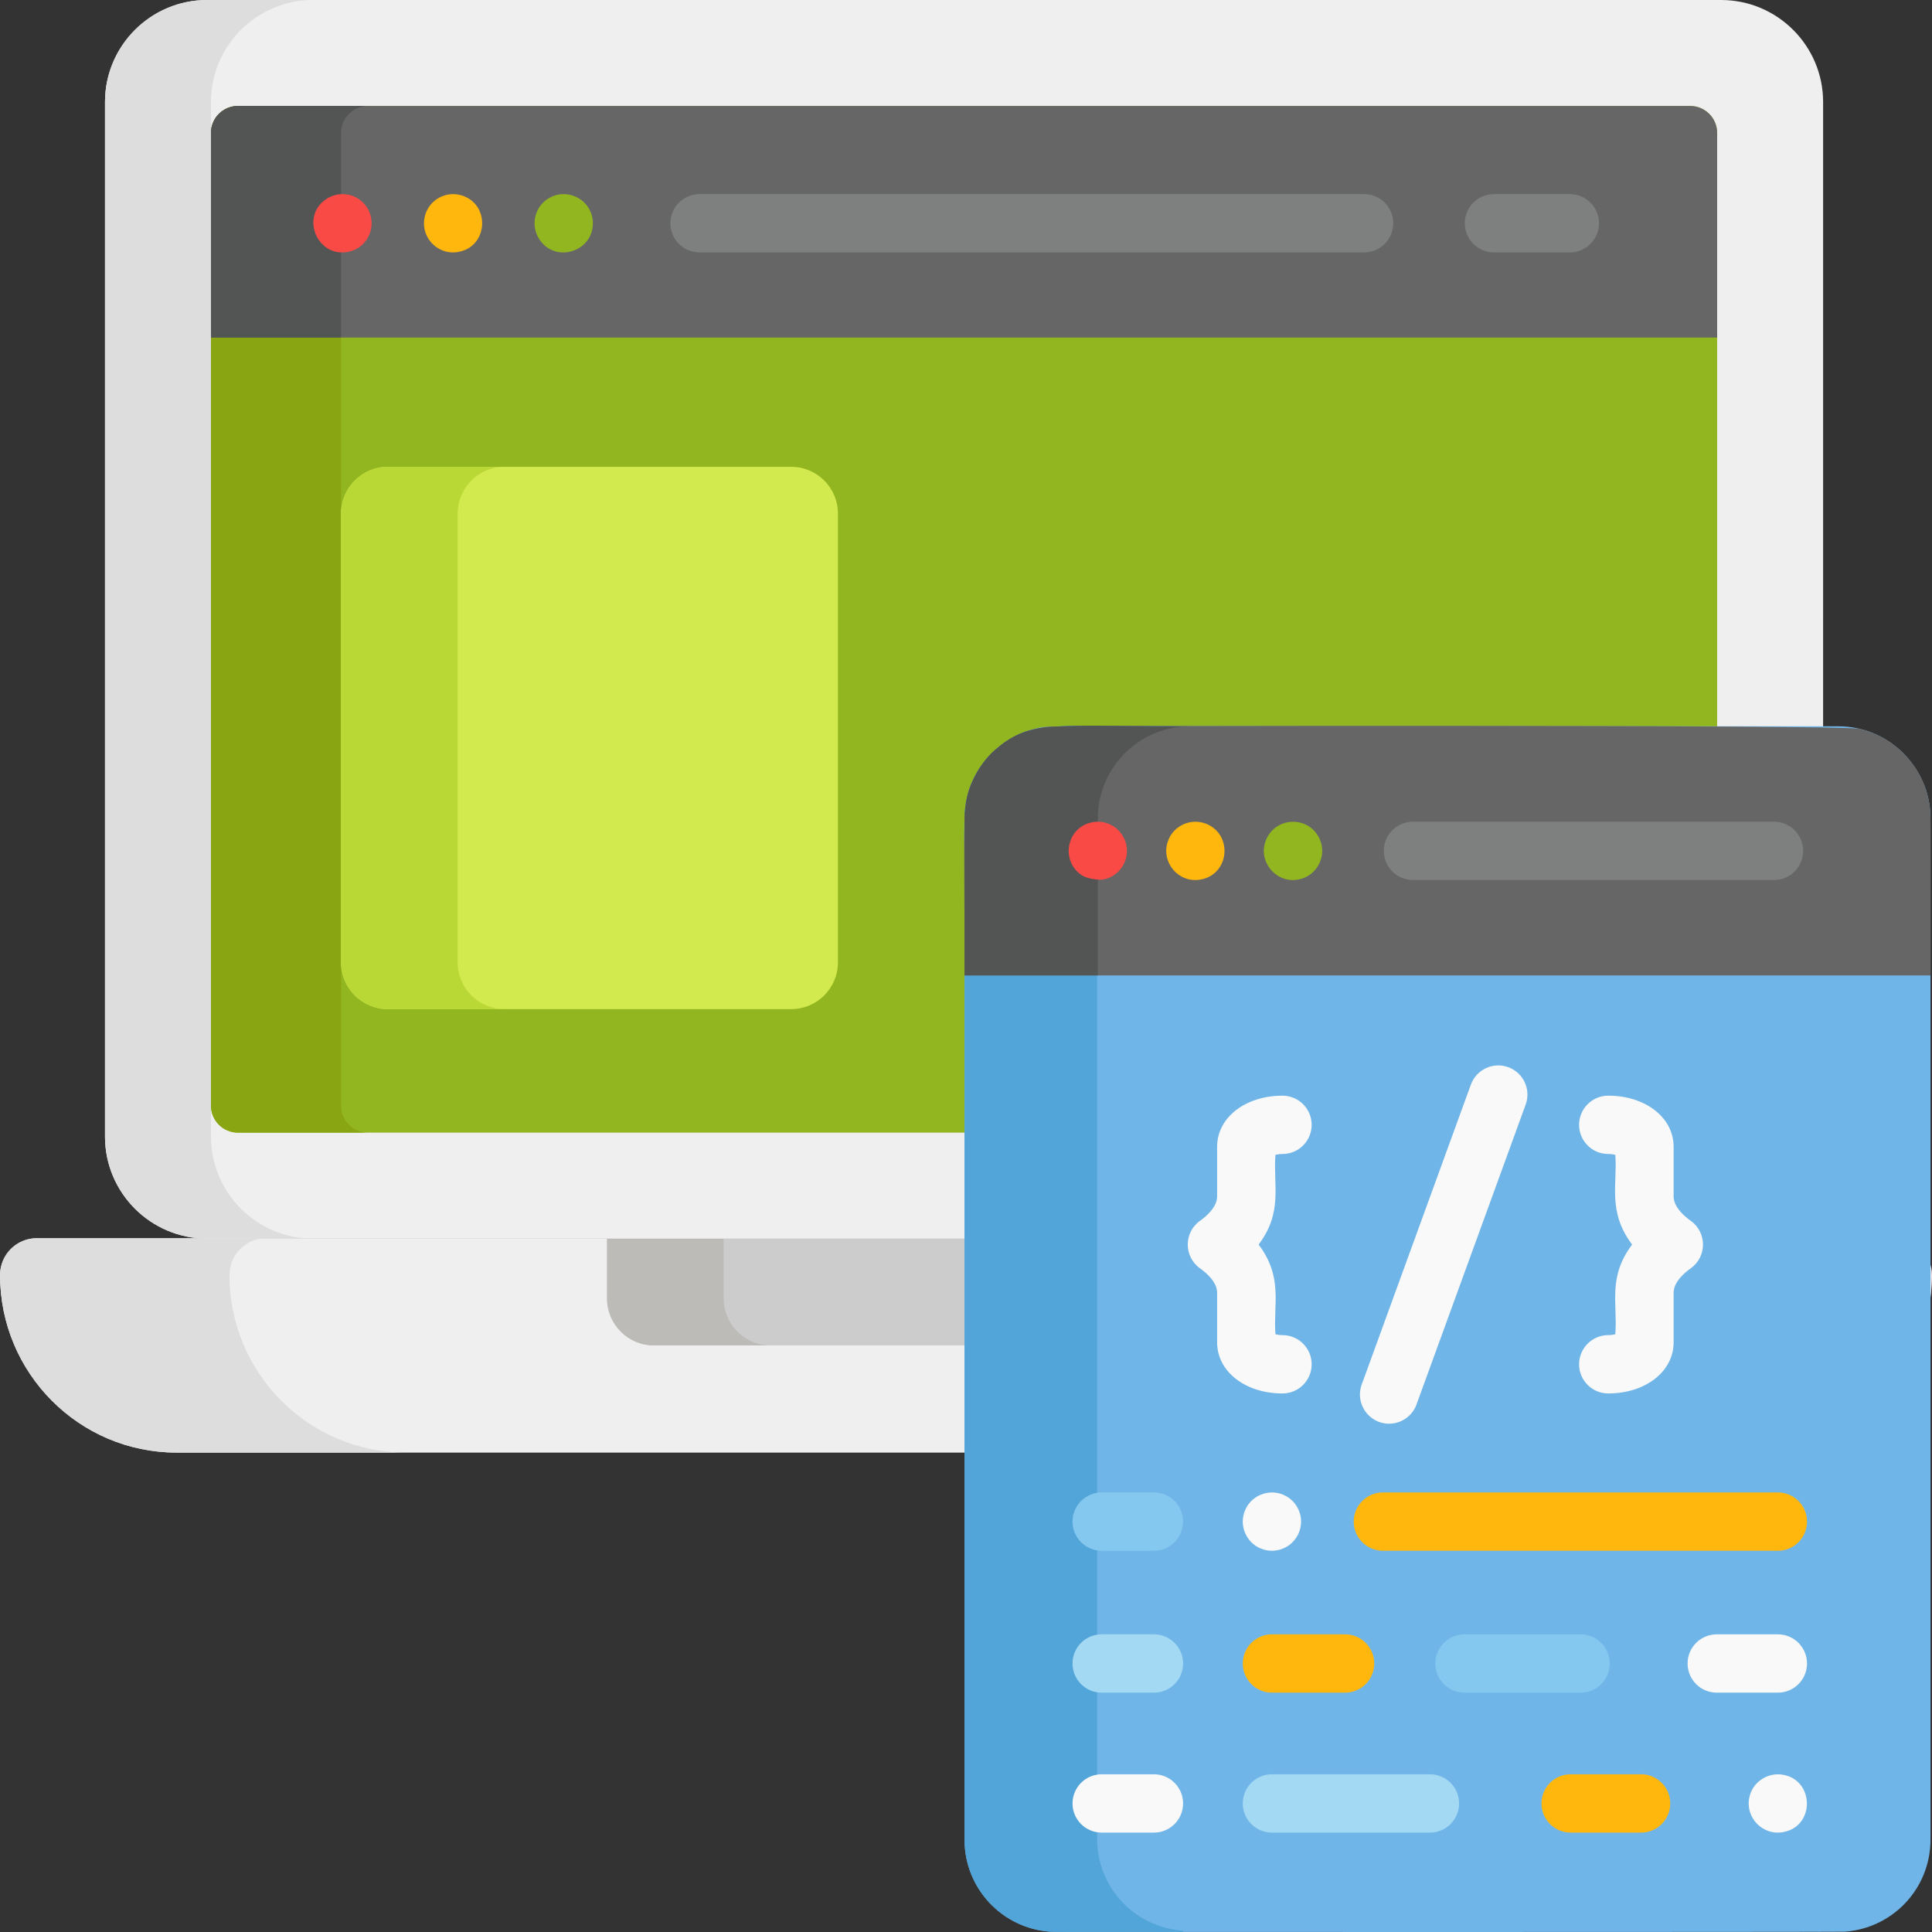 <?xml version="1.0" encoding="iso-8859-1"?>
<!-- Generator: Adobe Illustrator 19.0.0, SVG Export Plug-In . SVG Version: 6.00 Build 0)  -->
<svg version="1.1" id="Capa_1" xmlns="http://www.w3.org/2000/svg" xmlns:xlink="http://www.w3.org/1999/xlink" x="0px" y="0px"
	 viewBox="0 0 512 512" style="enable-background:new 0 0 512 512;" xml:space="preserve">
<rect x="0" y="0" width="512" height="512" fill="#333333" stroke="none"/>
<path style="fill:#EFEFEF;" d="M9.732,328.138c-5.369,0-9.721,4.374-9.721,9.771l0,0l0,0l0,0c0,25.982,20.957,47.045,46.809,47.045
	h418.362c25.852,0,46.809-21.063,46.809-47.045l0,0l0,0l0,0c0-5.396-4.353-9.771-9.721-9.771H9.732z"/>
<path style="fill:#DDDDDD;" d="M60.806,337.909c0-5.396,4.352-9.77,9.722-9.77H9.732c-5.369,0-9.722,4.374-9.722,9.77
	c0,25.982,20.957,47.045,46.809,47.045h60.796C81.763,384.954,60.806,363.891,60.806,337.909z"/>
<path style="fill:#CCCCCC;" d="M160.878,328.138v15.983c0,6.834,5.563,12.425,12.362,12.425h165.52
	c6.799,0,12.362-5.591,12.362-12.425v-15.983H160.878z"/>
<path style="fill:#BCBBB8;" d="M191.784,344.121v-15.983h-30.906v15.983c0,6.834,5.563,12.425,12.362,12.425h30.906
	C197.347,356.546,191.784,350.955,191.784,344.121z"/>
<path style="fill:#EFEFEF;" d="M456.11,0C437.704,0,73.284,0,54.86,0C39.954,0,27.826,12.127,27.826,27.033V301.21
	c0,14.906,12.128,27.034,27.034,27.034c19.371,0,383.331,0,401.25,0c14.906,0,27.034-12.128,27.034-27.034V27.033
	C483.144,12.127,471.016,0,456.11,0z"/>
<path style="fill:#DDDDDD;" d="M55.911,301.21V27.033C55.911,12.127,68.039,0,82.945,0H54.86C39.954,0,27.826,12.127,27.826,27.033
	V301.21c0,14.906,12.128,27.034,27.034,27.034h28.085C68.039,328.244,55.911,316.116,55.911,301.21z"/>
<path style="fill:#92B620;" d="M455.059,293.012c0,3.947-3.2,7.147-7.147,7.147c-16.981,0-398.108,0-384.854,0
	c-3.947,0-7.147-3.2-7.147-7.147V35.232c0-3.947,3.2-7.147,7.147-7.147c23.43,0,408.832,0,384.854,0c3.947,0,7.147,3.2,7.147,7.147
	V293.012z"/>
<path style="fill:#89A511;" d="M90.384,293.012V35.232c0-3.947,3.2-7.147,7.147-7.147H63.058c-3.947,0-7.147,3.2-7.147,7.147v257.78
	c0,3.947,3.2,7.147,7.147,7.147h34.473C93.584,300.159,90.384,296.959,90.384,293.012z"/>
<path style="fill:#666666;" d="M447.912,28.085c-16.728,0-368.245,0-384.854,0c-3.947,0-7.147,3.2-7.147,7.147v54.225h399.148
	V35.232C455.059,31.285,451.859,28.085,447.912,28.085z"/>
<path style="fill:#535454;" d="M97.531,28.085H63.058c-3.947,0-7.147,3.2-7.147,7.147v54.225h34.473V35.232
	C90.384,31.285,93.584,28.085,97.531,28.085z"/>
<path style="fill:#F94A46;" d="M86.484,52.743c3.902-2.636,9.465-1.177,11.425,3.461c1.891,4.851-1.126,9.688-5.625,10.529
	C84.102,68.396,79.446,57.373,86.484,52.743z"/>
<path style="fill:#FFB70D;" d="M112.94,56.204c1.7-4.019,6.228-5.765,10.096-4.172c6.923,2.779,6.118,13.285-1.452,14.702
	C115.846,67.924,110.567,62.278,112.94,56.204z"/>
<path style="fill:#92B620;" d="M142.96,63.457c-2.41-3.652-1.327-8.441,2.132-10.714c5.187-3.42,12.022,0.292,12.022,6.418
	C157.115,66.772,147.146,69.814,142.96,63.457z"/>
<g>
	<path style="fill:#7E7F7F;" d="M361.5,66.891H185.385c-4.267,0-7.727-3.459-7.727-7.727s3.459-7.727,7.727-7.727H361.5
		c4.267,0,7.727,3.459,7.727,7.727C369.226,63.432,365.767,66.891,361.5,66.891z"/>
	<path style="fill:#7E7F7F;" d="M416.025,66.891h-20.112c-4.267,0-7.727-3.459-7.727-7.727s3.459-7.727,7.727-7.727h20.112
		c4.267,0,7.727,3.459,7.727,7.727C423.752,63.432,420.292,66.891,416.025,66.891z"/>
</g>
<path style="fill:#D3EA4E;" d="M222.06,255.063V136.072c0-6.799-5.563-12.362-12.362-12.362H102.747
	c-6.799,0-12.362,5.563-12.362,12.362v118.991c0,6.799,5.563,12.362,12.362,12.362h106.951
	C216.497,267.425,222.06,261.862,222.06,255.063z"/>
<path style="fill:#B9D835;" d="M121.29,255.063V136.072c0-6.799,5.563-12.362,12.362-12.362h-30.906
	c-6.799,0-12.362,5.563-12.362,12.362v118.991c0,6.799,5.563,12.362,12.362,12.362h30.906
	C126.854,267.425,121.29,261.862,121.29,255.063z"/>
<path style="fill:#70B5E8;" d="M487.176,192.477c-227.002,0-208.517-0.361-212.847,0.678c-6.356,1.523-11.792,5.516-15.18,11.083
	c-4.425,7.283-3.536,13.154-3.536,25.421c0,0.317,0,23.599,0,22.145c0,106.141,0,79.647,0,186.23l0,0c0,0.599,0,8.104,0,7.759l0,0
	c0,31.405,0,23.732,0,41.76l0,0l0,0c0,12.859,9.958,23.493,22.753,24.363c1.833,0.124,208.995,0.1,210.483,0
	c7.844-0.534,15.045-4.842,19.217-11.697c3.855-6.344,3.492-12.398,3.536-12.666l0,0c0-23.049,0-17.993,0-41.76l0,0
	c0-0.113,0-7.884,0-7.759l0,0c0-5.955,0-185.329,0-179.37c0-45.792,0.026-42.249-0.06-43.484
	C510.67,202.676,500.143,192.477,487.176,192.477z"/>
<path style="fill:#52A5D8;" d="M313.53,511.66c-13.502-1.039-22.793-12.025-22.793-24.365c0-1.694,0-36.782,0-34.9
	c0-8.948,0-20.116,0-30.023c0-0.103,0-187.955,0-175.783c0-31.259-1.263-35.539,4.172-43.6c3.678-5.444,9.601-9.491,16.795-10.512
	c-32.864,0-37.207-1.31-45.321,4.171c-7.343,5.224-10.771,12.577-10.771,20.256c0,0.548,0,37.102,0,34.9c0,0.104,0,6.997,0,6.86
	c0,111.48,0,120.855,0,228.889c0,12.873,9.955,23.476,22.753,24.363c1.343,0.09-1.543,0.063,35.165,0.063V511.66z"/>
<path style="fill:#666666;" d="M258.182,206.009c-3.471,6.947-2.522,8.206-2.57,52.493h255.99c0-45.225,0.033-41.986-0.06-43.323
	c-0.753-10.795-8.501-19.591-18.656-22.025c-4.786-1.147-212.39-0.759-214.52-0.615C269.529,193.14,261.971,198.41,258.182,206.009z
	"/>
<path style="fill:#535454;" d="M290.927,216.904c0-13.296,10.757-24.427,24.427-24.427c-36.239,0-42.1-1.638-50.849,5.576
	c-5.029,3.957-8.892,11.052-8.892,18.851l0,0v41.599h35.314V216.904L290.927,216.904z"/>
<path style="fill:#F9F9F9;" d="M463.579,476.416c0.774-4.128,4.93-6.893,9.086-6.057c8.161,1.56,8.32,13.555,0,15.144
	C467.286,486.596,462.48,481.799,463.579,476.416z"/>
<path style="fill:#FFB70D;" d="M471.152,410.967H366.475c-4.267,0-7.727-3.459-7.727-7.727c0-4.268,3.459-7.727,7.727-7.727h104.676
	c4.267,0,7.727,3.459,7.727,7.727S475.419,410.967,471.152,410.967z"/>
<path style="fill:#84C7EF;" d="M418.881,448.569h-30.783c-4.267,0-7.727-3.459-7.727-7.727c0-4.268,3.459-7.727,7.727-7.727h30.783
	c4.267,0,7.727,3.459,7.727,7.727S423.149,448.569,418.881,448.569z"/>
<g>
	<path style="fill:#FFB70D;" d="M356.462,448.569h-19.387c-4.267,0-7.727-3.459-7.727-7.727c0-4.268,3.459-7.727,7.727-7.727h19.387
		c4.267,0,7.727,3.459,7.727,7.727S360.73,448.569,356.462,448.569z"/>
	<path style="fill:#FFB70D;" d="M434.903,485.657h-18.67c-4.267,0-7.727-3.459-7.727-7.727c0-4.268,3.459-7.727,7.727-7.727h18.67
		c4.267,0,7.727,3.459,7.727,7.727C442.629,482.198,439.17,485.657,434.903,485.657z"/>
</g>
<path style="fill:#A4D9F4;" d="M378.943,485.657h-41.868c-4.267,0-7.727-3.459-7.727-7.727c0-4.268,3.459-7.727,7.727-7.727h41.868
	c4.267,0,7.727,3.459,7.727,7.727C386.67,482.198,383.211,485.657,378.943,485.657z"/>
<g>
	<path style="fill:#F9F9F9;" d="M337.08,410.968c-0.505,0-1.02-0.052-1.515-0.155c-0.495-0.092-0.978-0.247-1.442-0.443
		c-0.474-0.186-0.917-0.422-1.339-0.701c-0.423-0.288-0.814-0.608-1.175-0.968c-0.361-0.35-0.68-0.752-0.958-1.175
		c-0.278-0.411-0.515-0.865-0.711-1.328c-0.196-0.464-0.34-0.959-0.443-1.453c-0.103-0.495-0.154-1-0.154-1.504
		c0-0.505,0.052-1.01,0.154-1.515c0.103-0.494,0.248-0.978,0.443-1.442c2.183-5.173,8.766-6.332,12.599-2.504
		c0.35,0.351,0.68,0.742,0.958,1.165c0.278,0.422,0.515,0.875,0.711,1.339c0.196,0.464,0.34,0.948,0.443,1.442
		c0.103,0.505,0.154,1.01,0.154,1.515c0,0.504-0.052,1.009-0.154,1.504c-0.103,0.494-0.247,0.989-0.443,1.453
		c-0.196,0.463-0.433,0.917-0.711,1.328c-0.278,0.423-0.608,0.825-0.958,1.175c-0.361,0.36-0.752,0.68-1.175,0.968
		c-0.422,0.279-0.865,0.515-1.339,0.701c-0.464,0.195-0.948,0.35-1.442,0.443C338.09,410.915,337.575,410.968,337.08,410.968z"/>
	<path style="fill:#F9F9F9;" d="M471.152,448.569h-16.197c-4.267,0-7.727-3.459-7.727-7.727c0-4.268,3.459-7.727,7.727-7.727h16.197
		c4.267,0,7.727,3.459,7.727,7.727C478.878,445.11,475.419,448.569,471.152,448.569z"/>
</g>
<path style="fill:#84C7EF;" d="M305.804,410.967h-13.848c-4.267,0-7.727-3.459-7.727-7.727c0-4.268,3.459-7.727,7.727-7.727h13.848
	c4.267,0,7.727,3.459,7.727,7.727C313.53,407.508,310.071,410.967,305.804,410.967z"/>
<path style="fill:#A4D9F4;" d="M305.804,448.569h-13.848c-4.267,0-7.727-3.459-7.727-7.727c0-4.268,3.459-7.727,7.727-7.727h13.848
	c4.267,0,7.727,3.459,7.727,7.727C313.53,445.11,310.071,448.569,305.804,448.569z"/>
<g>
	<path style="fill:#F9F9F9;" d="M305.804,485.657h-13.848c-4.267,0-7.727-3.459-7.727-7.727c0-4.268,3.459-7.727,7.727-7.727h13.848
		c4.267,0,7.727,3.459,7.727,7.727C313.53,482.198,310.071,485.657,305.804,485.657z"/>
	<path style="fill:#F9F9F9;" d="M368.123,377.297c-5.333,0-9.1-5.317-7.26-10.371l28.934-79.494
		c1.459-4.009,5.893-6.076,9.904-4.618c4.01,1.46,6.077,5.893,4.618,9.904l-28.934,79.494
		C374.242,375.348,371.278,377.297,368.123,377.297z"/>
	<path style="fill:#F9F9F9;" d="M426.201,369.277c-4.267,0-7.727-3.459-7.727-7.727c0-4.268,3.459-7.727,7.727-7.727
		c0.774,0,1.403-0.106,1.873-0.231c0.634-8.174-2.069-15.105,4.452-23.77c-6.583-8.75-3.845-15.947-4.452-23.771
		c-0.47-0.126-1.099-0.231-1.873-0.231c-4.267,0-7.727-3.459-7.727-7.727c0-4.268,3.459-7.727,7.727-7.727
		c9.878,0,17.326,5.815,17.326,13.526v13.161c0,2.827,2.84,5.267,4.533,6.469c4.319,3.069,4.348,9.509-0.001,12.599
		c-1.693,1.201-4.532,3.64-4.532,6.468v13.16C443.527,363.462,436.079,369.277,426.201,369.277z"/>
	<path style="fill:#F9F9F9;" d="M339.876,369.277c-9.877,0-17.326-5.815-17.326-13.526v-13.16c0-2.828-2.839-5.267-4.532-6.468
		c-4.341-3.082-4.326-9.528-0.001-12.599c1.693-1.202,4.533-3.642,4.533-6.469v-13.161c0-7.711,7.449-13.526,17.326-13.526
		c4.267,0,7.727,3.459,7.727,7.727c0,4.268-3.459,7.727-7.727,7.727c-0.774,0-1.403,0.106-1.873,0.231
		c-0.629,8.111,2.053,15.124-4.452,23.771c6.571,8.732,3.838,15.853,4.452,23.77c0.47,0.126,1.099,0.231,1.873,0.231
		c4.267,0,7.727,3.459,7.727,7.727C347.603,365.818,344.143,369.277,339.876,369.277z"/>
</g>
<path style="fill:#F94A46;" d="M286.631,231.918c-5.735-3.91-3.877-12.755,2.782-14c4.737-0.978,9.241,2.691,9.241,7.573
	c0,3.725-2.698,6.911-6.222,7.572C291.475,233.26,288.269,232.998,286.631,231.918z"/>
<path style="fill:#FFB70D;" d="M309.666,222.533c1.477-3.691,5.875-5.866,10.086-4.183c7.08,2.994,5.962,13.325-1.442,14.712
	C312.211,234.302,307.306,228.129,309.666,222.533z"/>
<path style="fill:#92B620;" d="M335.535,222.533c2.667-6.323,11.583-6.351,14.268,0c1.902,4.51-0.945,9.653-5.625,10.528
	C338.223,234.297,333.134,228.226,335.535,222.533z"/>
<path style="fill:#7E7F7F;" d="M470.121,233.216h-95.67c-4.267,0-7.727-3.459-7.727-7.727s3.459-7.727,7.727-7.727h95.67
	c4.267,0,7.727,3.459,7.727,7.727C477.848,229.758,474.389,233.216,470.121,233.216z"/>
<g>
</g>
<g>
</g>
<g>
</g>
<g>
</g>
<g>
</g>
<g>
</g>
<g>
</g>
<g>
</g>
<g>
</g>
<g>
</g>
<g>
</g>
<g>
</g>
<g>
</g>
<g>
</g>
<g>
</g>
</svg>

